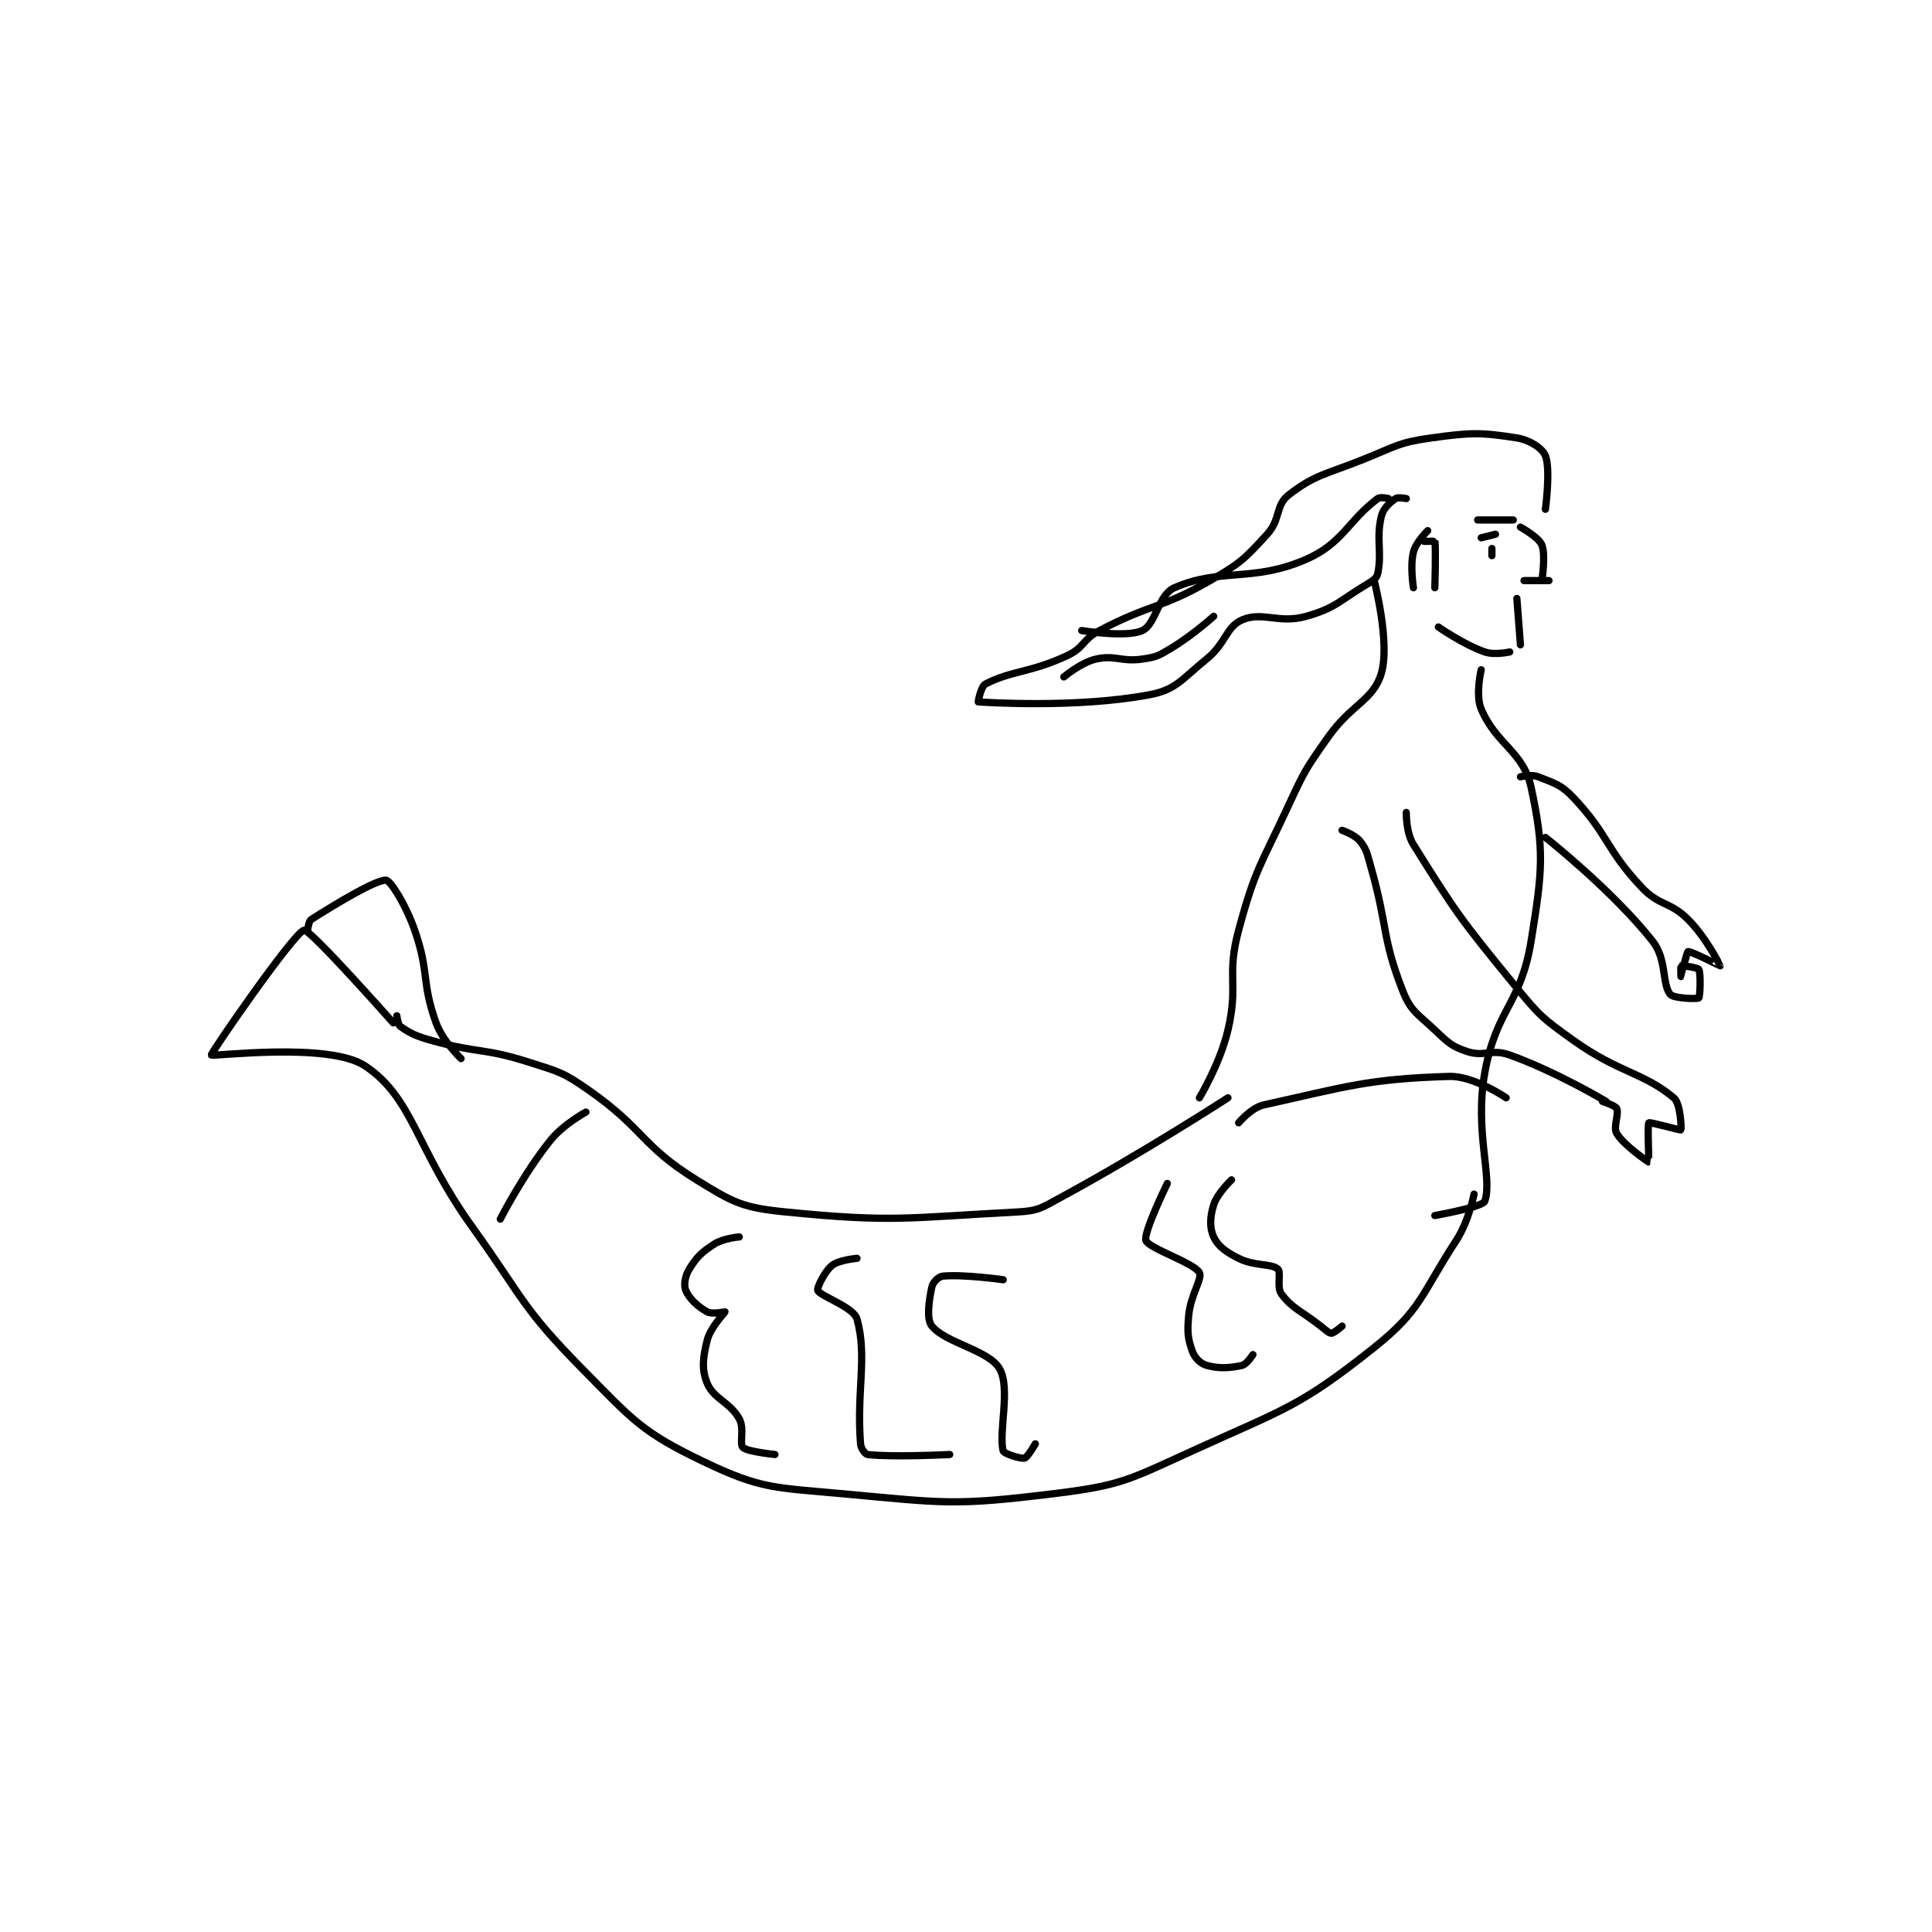 <?xml version="1.0" encoding="utf-8"?>
<!DOCTYPE svg PUBLIC "-//W3C//DTD SVG 1.1//EN" "http://www.w3.org/Graphics/SVG/1.1/DTD/svg11.dtd">
<svg viewBox="0 0 800 800" preserveAspectRatio="xMinYMin meet" xmlns="http://www.w3.org/2000/svg" version="1.1">
<g fill="none" stroke="black" stroke-linecap="round" stroke-linejoin="round" stroke-width="2.03">
<g transform="translate(87.52,181.338) scale(1.477) translate(-52,-67)">
<path id="0" d="M103 231 C103 231 79.724 204.696 78 205 C75.282 205.48 51.769 239.483 52 240 C52.22 240.492 84.811 236.3 95 243 C108.501 251.877 109.283 266.099 125 288 C139.705 308.491 138.951 310.689 156 328 C170.379 342.6 172.761 345.735 190 354 C206.071 361.705 209.756 361.233 229 363 C257.509 365.618 260.207 366.403 288 363 C307.064 360.666 309.023 359.19 327 351 C352.959 339.174 357.093 338.669 378 322 C391.234 311.448 391.133 307.153 401 292 C404.566 286.523 406 279 406 279 "/>
<path id="1" d="M104 229 C104 229 104.271 231.49 105 232 C107.775 233.942 109.399 234.722 114 236 C127.044 239.623 128.192 237.925 141 242 C149.659 244.755 150.668 244.852 158 250 C173.415 260.823 172.534 265.439 188 275 C198.399 281.429 200.925 282.793 213 284 C243.304 287.03 247.229 285.599 278 284 C283.779 283.7 284.652 282.901 290 280 C313.473 267.269 337 252 337 252 "/>
<path id="2" d="M419 92 C419 92 424.142 94.855 425 97 C426.16 99.899 425 107 425 107 "/>
<path id="3" d="M427 107 L420 107 "/>
<path id="4" d="M387 84 C387 84 384.655 83.532 384 84 C382.346 85.182 380.554 86.672 380 89 C378.488 95.351 380.251 99.059 379 105 C378.72 106.331 377.688 106.987 376 108 C368.125 112.725 367.237 114.647 359 117 C351.304 119.199 346.709 115.553 341 118 C336.442 119.953 336.503 124.555 331 129 C323.984 134.666 322.543 137.586 315 139 C294.587 142.827 269.076 141.135 267 141 C266.927 140.995 267.759 136.645 269 136 C276.327 132.19 281.605 132.873 292 128 C296.772 125.763 296.17 123.536 301 121 C315.615 113.327 317.805 115.155 332 107 C340.533 102.098 341.615 100.966 348 94 C351.808 89.846 350.287 85.888 354 83 C361.341 77.29 364.327 77.269 375 73 C384.136 69.346 384.717 68.295 394 67 C405.231 65.433 407.999 65.437 418 67 C421.659 67.572 425.173 69.931 426 72 C427.514 75.784 426 87 426 87 "/>
<path id="5" d="M396 120 C396 120 402.916 124.871 409 127 C411.757 127.965 416 127 416 127 "/>
<path id="6" d="M418 112 L419 125 "/>
<path id="7" d="M412 94 L408 95 "/>
<path id="8" d="M411 100 L411 98 "/>
<path id="9" d="M417 90 L407 90 "/>
<path id="10" d="M393 93 C393 93 389.691 96.236 389 99 C388.013 102.949 389 109 389 109 "/>
<path id="11" d="M392 96 C392 96 394.981 95.918 395 96 C395.356 97.543 395 109 395 109 "/>
<path id="12" d="M378 107 C378 107 382.544 124.39 380 133 C377.754 140.601 371.617 141.584 365 151 C358.803 159.819 358.545 160.183 354 170 C346.175 186.903 344.697 187.594 340 205 C336.51 217.932 340.051 219.963 337 233 C334.781 242.48 329 252 329 252 "/>
<path id="13" d="M408 132 C408 132 406.32 139.039 408 143 C412.268 153.06 419.812 154.843 422 165 C425.761 182.46 425.214 188.221 422 208 C419.076 225.991 412.204 227.009 409 245 C406.066 261.474 411.28 274.486 409 281 C408.436 282.61 395 285 395 285 "/>
<path id="14" d="M369 177 C369 177 372.601 178.251 374 180 C375.879 182.349 375.974 183.41 377 187 C381.904 204.165 380.056 206.81 386 222 C388.241 227.726 390.098 228.37 395 233 C398.708 236.502 399.648 237.549 404 239 C408.879 240.626 410.882 238.163 416 240 C429.114 244.708 443 253 443 253 "/>
<path id="15" d="M387 172 C387 172 386.878 177.605 389 181 C400.695 199.712 402.11 201.801 417 220 C424.194 228.792 424.836 229.483 434 236 C446.717 245.043 453.469 244.891 462 252 C463.961 253.634 464.145 260.855 464 261 C463.855 261.145 455.268 258.732 455 259 C454.578 259.422 455.046 269.985 455 270 C454.92 270.027 448.047 265.412 446 262 C444.931 260.218 446.68 256.53 446 255 C445.633 254.174 442 253 442 253 "/>
<path id="16" d="M419 162 C419 162 422.141 161.256 424 162 C428.61 163.844 430.439 164.193 434 168 C443.92 178.605 442.82 182.184 453 193 C458.041 198.356 460.846 196.846 466 202 C471.154 207.154 475 214.965 475 215 C475 215.011 466.681 210.814 466 211 C465.663 211.092 464.001 217.999 464 218 C464 218 463.916 215.033 464 215 C464.32 214.872 468.713 215.484 469 216 C469.607 217.093 469.38 223.667 469 224 C468.613 224.339 461.94 224.157 461 223 C458.61 220.059 460.114 213.172 456 208 C444.54 193.593 426 179 426 179 "/>
<path id="17" d="M382 84 C382 84 379.753 83.444 379 84 C370.828 90.04 369.19 96.531 359 101 C343.965 107.594 335.114 103.298 322 109 C317.394 111.003 316.835 119.23 313 121 C308.515 123.07 296 121 296 121 "/>
<path id="18" d="M333 117 C333 117 327.142 122.315 321 126 C317.541 128.076 316.871 128.447 313 129 C307.029 129.853 305.427 127.766 300 129 C295.768 129.962 291 134 291 134 "/>
<path id="19" d="M79 205 C79 205 79.234 202.487 80 202 C87.373 197.308 98.36 190.727 101 191 C102.256 191.13 106.491 197.831 109 205 C113.197 216.991 110.823 219.432 115 231 C116.858 236.145 122 241 122 241 "/>
<path id="20" d="M157 256 C157 256 150.696 259.381 147 264 C139.332 273.585 133 286 133 286 "/>
<path id="21" d="M200 291 C200 291 195.574 291.345 193 293 C189.427 295.297 188.075 296.627 186 300 C184.786 301.973 184.381 304.513 185 306 C185.943 308.264 188.397 310.58 191 312 C192.404 312.766 196 312 196 312 C196 312.221 191.929 316.284 191 320 C189.795 324.821 189.403 328.095 191 332 C192.821 336.452 197.362 337.251 200 342 C201.505 344.709 199.995 348.995 201 350 C202.228 351.228 210 352 210 352 "/>
<path id="22" d="M233 297 C233 297 227.903 297.443 226 299 C223.856 300.754 221.697 305.351 222 306 C222.774 307.659 232.07 310.668 233 314 C235.963 324.618 232.826 334.125 234 349 C234.106 350.339 235.297 351.916 236 352 C242.851 352.822 259 352 259 352 "/>
<path id="23" d="M274 303 C274 303 262.794 301.421 257 302 C255.869 302.113 254.272 303.731 254 305 C253.179 308.831 252.411 314.077 254 316 C258 320.842 269.965 322.69 273 328 C276.129 333.476 272.608 346.03 274 351 C274.22 351.786 278.853 353.255 280 353 C280.803 352.822 283 349 283 349 "/>
<path id="24" d="M320 276 C320 276 313.231 289.865 314 292 C314.8 294.221 327.423 298.24 329 301 C329.923 302.616 326.521 307.267 326 313 C325.579 317.629 325.709 319.387 327 323 C327.676 324.894 329.268 326.505 331 327 C334.368 327.962 337.541 327.798 341 327 C342.277 326.705 344 324 344 324 "/>
<path id="25" d="M338 275 C338 275 334.002 278.792 333 282 C331.946 285.372 331.825 288.483 333 291 C334.21 293.592 336.376 295.188 340 297 C344.53 299.265 349.057 298.38 351 300 C351.984 300.82 350.598 305.131 352 307 C355.12 311.161 357.44 311.631 363 316 C364.406 317.105 365.281 318 366 318 C366.719 318 369 316 369 316 "/>
<path id="26" d="M340 259 C340 259 343.54 254.762 347 254 C369.959 248.941 376.137 246.672 399 246 C405.926 245.796 415 252 415 252 "/>
</g>
</g>
</svg>

